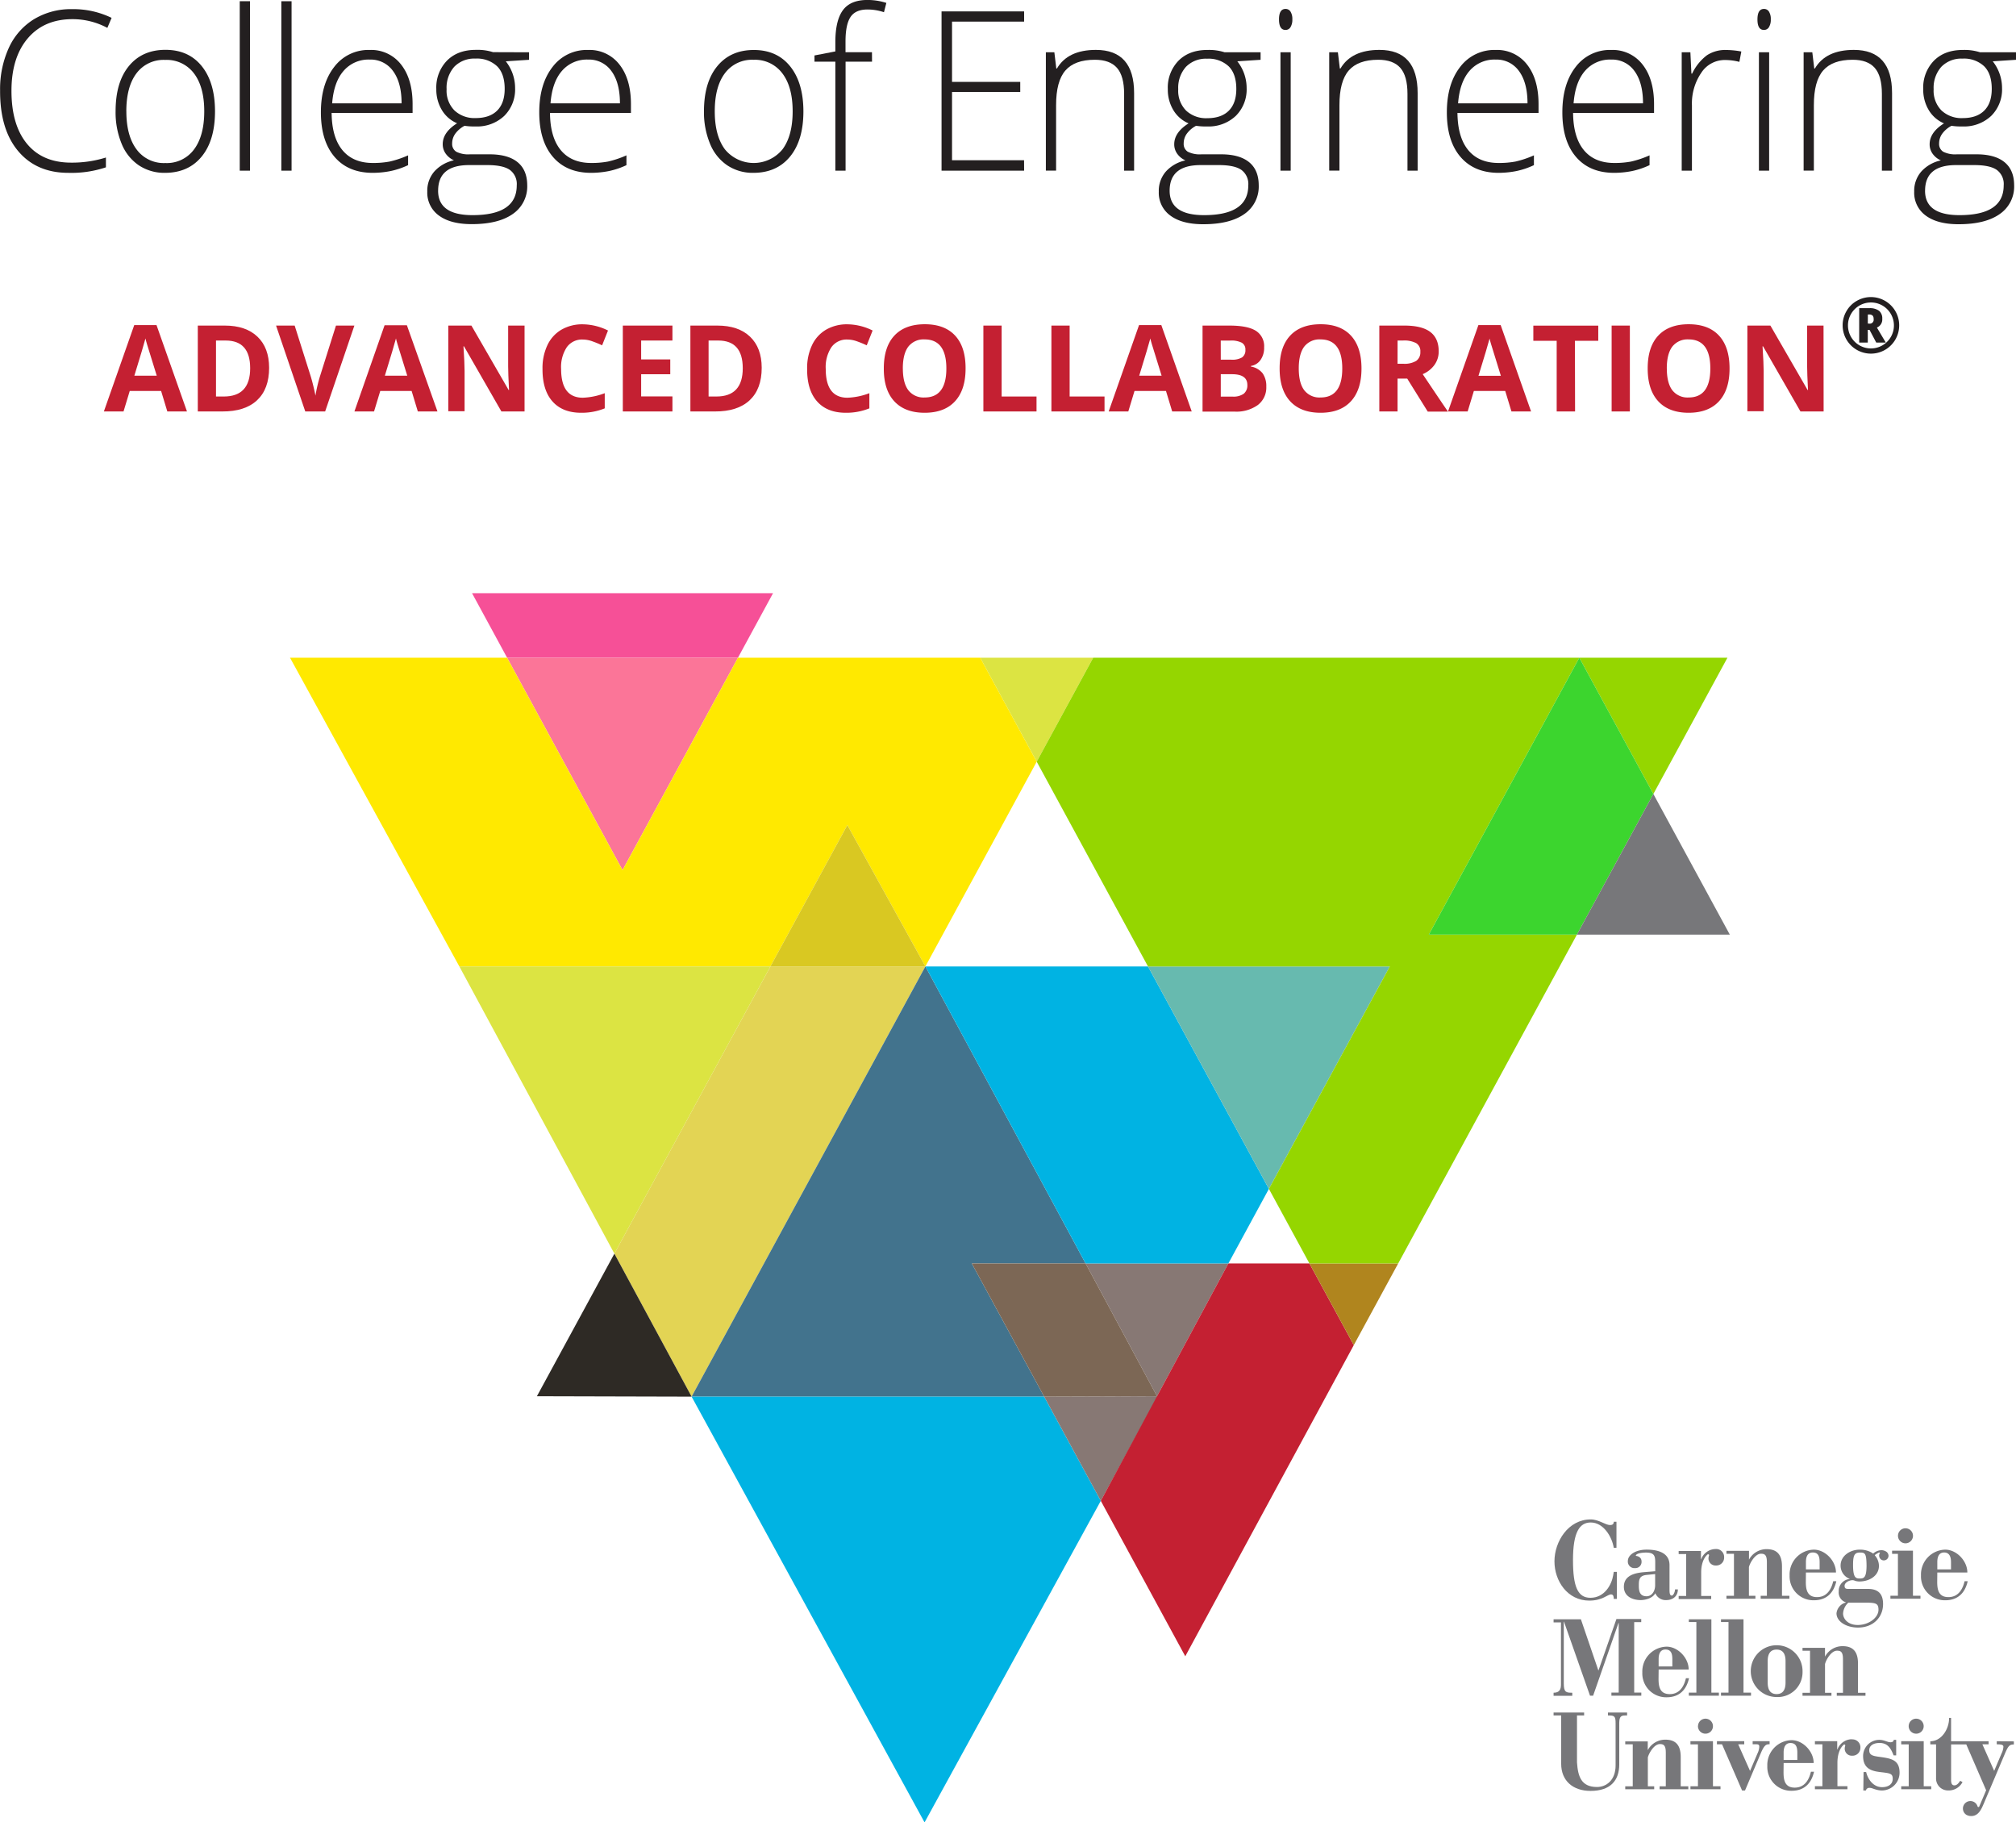 <svg id="Layer_1_copy" data-name="Layer 1 copy" xmlns="http://www.w3.org/2000/svg" viewBox="0 0 650.16 587.61"><defs><style>.cls-1{fill:#c42032;}.cls-2{fill:#f65097;}.cls-3{fill:#fb7598;}.cls-4{fill:#e3d454;}.cls-5{fill:#2e2a25;}.cls-6{fill:#42738d;}.cls-7{fill:#00b3e3;}.cls-8{fill:#877874;}.cls-9{fill:#67baaf;}.cls-10{fill:#b0851e;}.cls-11{fill:#dce442;}.cls-12{fill:#95d600;}.cls-13{fill:#3cd52e;}.cls-14{fill:#77777a;}.cls-15{fill:#ffe900;}.cls-16{fill:#d9c822;}.cls-17{fill:#7c6755;}.cls-18{fill:#231f20;}</style></defs><title>Advanced Collaboration Icon 2020</title><path class="cls-1" d="M87.93,200l-2-6.6H75.81l-2,6.6H67.47l9.79-27.84h7.19L94.27,200Zm-3.41-11.53q-2.79-9-3.14-10.15t-.5-1.86q-.63,2.43-3.58,12Z" transform="translate(-33.97 -67.33)"/><path class="cls-1" d="M120.76,185.91q0,6.85-3.9,10.49T105.61,200H97.76V172.31h8.7q6.79,0,10.54,3.58T120.76,185.91Zm-6.11.15q0-8.93-7.89-8.93h-3.13v18.05h2.52Q114.65,195.18,114.65,186.06Z" transform="translate(-33.97 -67.33)"/><path class="cls-1" d="M142.32,172.31h5.94L138.83,200h-6.41L123,172.31H129l5.22,16.5q.44,1.46.9,3.4t.58,2.7a48.6,48.6,0,0,1,1.42-6.11Z" transform="translate(-33.97 -67.33)"/><path class="cls-1" d="M168.72,200l-2-6.6H156.6l-2,6.6h-6.33L158,172.2h7.19L175.05,200Zm-3.41-11.53q-2.79-9-3.14-10.15t-.5-1.86q-.63,2.43-3.58,12Z" transform="translate(-33.97 -67.33)"/><path class="cls-1" d="M203.14,200h-7.47l-12.06-21h-.17q.36,5.56.36,7.93v13h-5.25V172.31H186l12,20.77h.13q-.28-5.4-.28-7.64V172.31h5.29Z" transform="translate(-33.97 -67.33)"/><path class="cls-1" d="M221.89,176.81a6,6,0,0,0-5.14,2.49,11.6,11.6,0,0,0-1.82,7q0,9.27,7,9.27a22,22,0,0,0,7.07-1.46V199a19.64,19.64,0,0,1-7.62,1.42q-6,0-9.25-3.67t-3.2-10.53a17.2,17.2,0,0,1,1.57-7.58,11.38,11.38,0,0,1,4.52-5,13.38,13.38,0,0,1,6.91-1.74,18.65,18.65,0,0,1,8.12,2l-1.9,4.78a31.37,31.37,0,0,0-3.13-1.29A9.33,9.33,0,0,0,221.89,176.81Z" transform="translate(-33.97 -67.33)"/><path class="cls-1" d="M250.83,200h-16V172.31h16v4.82H240.74v6.09h9.39V188h-9.39v7.15h10.09Z" transform="translate(-33.97 -67.33)"/><path class="cls-1" d="M279.62,185.91q0,6.85-3.9,10.49T264.47,200h-7.85V172.31h8.7q6.79,0,10.54,3.58T279.62,185.91Zm-6.11.15q0-8.93-7.89-8.93h-3.13v18.05H265Q273.51,195.18,273.51,186.06Z" transform="translate(-33.97 -67.33)"/><path class="cls-1" d="M307.23,176.81a6,6,0,0,0-5.14,2.49,11.6,11.6,0,0,0-1.82,7q0,9.27,7,9.27a22,22,0,0,0,7.07-1.46V199a19.64,19.64,0,0,1-7.62,1.42q-6,0-9.25-3.67t-3.2-10.53a17.2,17.2,0,0,1,1.57-7.58,11.38,11.38,0,0,1,4.52-5,13.38,13.38,0,0,1,6.91-1.74,18.65,18.65,0,0,1,8.12,2l-1.9,4.78a31.37,31.37,0,0,0-3.13-1.29A9.33,9.33,0,0,0,307.23,176.81Z" transform="translate(-33.97 -67.33)"/><path class="cls-1" d="M345.37,186.14q0,6.88-3.41,10.58t-9.79,3.7q-6.37,0-9.79-3.7T319,186.1q0-6.92,3.42-10.57t9.81-3.65q6.39,0,9.78,3.68T345.37,186.14Zm-20.23,0q0,4.65,1.76,7a6.17,6.17,0,0,0,5.27,2.35q7,0,7-9.35t-7-9.37a6.21,6.21,0,0,0-5.29,2.36Q325.13,181.49,325.13,186.14Z" transform="translate(-33.97 -67.33)"/><path class="cls-1" d="M351.11,200V172.31H357v22.87h11.25V200Z" transform="translate(-33.97 -67.33)"/><path class="cls-1" d="M373.05,200V172.31h5.88v22.87h11.25V200Z" transform="translate(-33.97 -67.33)"/><path class="cls-1" d="M412,200l-2-6.6H399.85l-2,6.6h-6.33l9.79-27.84h7.19L418.3,200Zm-3.41-11.53q-2.79-9-3.14-10.15t-.5-1.86q-.63,2.43-3.58,12Z" transform="translate(-33.97 -67.33)"/><path class="cls-1" d="M421.79,172.31h8.63q5.9,0,8.56,1.68a5.84,5.84,0,0,1,2.67,5.34,6.73,6.73,0,0,1-1.17,4.08,4.66,4.66,0,0,1-3.1,1.92v.19a6.11,6.11,0,0,1,3.8,2.2,7.16,7.16,0,0,1,1.17,4.29,7.06,7.06,0,0,1-2.74,5.92,11.85,11.85,0,0,1-7.44,2.12H421.79Zm5.88,11h3.41a6.24,6.24,0,0,0,3.46-.74,2.76,2.76,0,0,0,1.07-2.45,2.45,2.45,0,0,0-1.17-2.29,7.5,7.5,0,0,0-3.69-.69h-3.09Zm0,4.67v7.23h3.83a5.68,5.68,0,0,0,3.58-.93,3.43,3.43,0,0,0,1.16-2.84q0-3.45-4.93-3.45Z" transform="translate(-33.97 -67.33)"/><path class="cls-1" d="M473.05,186.14q0,6.88-3.41,10.58t-9.79,3.7q-6.37,0-9.79-3.7t-3.41-10.62q0-6.92,3.42-10.57t9.81-3.65q6.39,0,9.78,3.68T473.05,186.14Zm-20.23,0q0,4.65,1.76,7a6.17,6.17,0,0,0,5.27,2.35q7,0,7-9.35t-7-9.37a6.21,6.21,0,0,0-5.29,2.36Q452.82,181.49,452.82,186.14Z" transform="translate(-33.97 -67.33)"/><path class="cls-1" d="M484.68,189.4V200H478.8V172.31h8.08q5.65,0,8.36,2.06t2.71,6.25a7.36,7.36,0,0,1-1.35,4.35,8.92,8.92,0,0,1-3.81,3q6.26,9.35,8.15,12.08h-6.52l-6.62-10.64Zm0-4.78h1.9a7.26,7.26,0,0,0,4.12-.93,3.32,3.32,0,0,0,1.33-2.92,3,3,0,0,0-1.36-2.81,8.23,8.23,0,0,0-4.2-.83h-1.78Z" transform="translate(-33.97 -67.33)"/><path class="cls-1" d="M521.41,200l-2-6.6H509.29l-2,6.6h-6.33l9.79-27.84h7.19L527.74,200ZM518,188.51q-2.79-9-3.14-10.15t-.5-1.86q-.63,2.43-3.58,12Z" transform="translate(-33.97 -67.33)"/><path class="cls-1" d="M541.93,200H536V177.21h-7.53v-4.89h20.94v4.89h-7.53Z" transform="translate(-33.97 -67.33)"/><path class="cls-1" d="M553.72,200V172.31h5.88V200Z" transform="translate(-33.97 -67.33)"/><path class="cls-1" d="M591.75,186.14q0,6.88-3.41,10.58t-9.79,3.7q-6.37,0-9.79-3.7t-3.41-10.62q0-6.92,3.42-10.57t9.81-3.65q6.39,0,9.78,3.68T591.75,186.14Zm-20.23,0q0,4.65,1.76,7a6.17,6.17,0,0,0,5.27,2.35q7,0,7-9.35t-7-9.37a6.21,6.21,0,0,0-5.29,2.36Q571.51,181.49,571.51,186.14Z" transform="translate(-33.97 -67.33)"/><path class="cls-1" d="M622.09,200h-7.47l-12.06-21h-.17q.36,5.56.36,7.93v13h-5.25V172.31h7.42l12,20.77h.13q-.28-5.4-.28-7.64V172.31h5.29Z" transform="translate(-33.97 -67.33)"/><polygon class="cls-2" points="237.99 212.08 249.31 191.26 152.23 191.26 163.55 212.09 237.99 212.08"/><polygon class="cls-3" points="163.55 212.09 200.77 280.56 237.99 212.08 163.55 212.09"/><polygon class="cls-4" points="248.46 311.62 298.44 311.62 223.04 450.33 198.14 404.23 248.46 311.62"/><polygon class="cls-5" points="173.15 450.2 198.14 404.23 223.04 450.33 173.15 450.2"/><polygon class="cls-6" points="223.04 450.33 336.75 450.33 313.4 407.38 350.1 407.38 298.44 311.62 223.04 450.33"/><polygon class="cls-7" points="336.75 450.33 355.01 483.93 298.17 587.61 223.04 450.33 336.75 450.33"/><polygon class="cls-8" points="336.75 450.33 355.01 483.93 373.38 450.2 336.75 450.33"/><polygon class="cls-8" points="350.1 407.38 396.15 407.38 373.14 450.21 350.1 407.38"/><polygon class="cls-1" points="355.01 483.93 382.25 534.05 436.6 433.72 422.29 407.38 396.15 407.38 355.01 483.93"/><polygon class="cls-7" points="298.44 311.62 350.1 407.38 396.15 407.38 409.22 383.34 370.23 311.62 298.44 311.62"/><polygon class="cls-9" points="370.23 311.62 448.21 311.62 409.22 383.34 370.23 311.62"/><polygon class="cls-10" points="436.6 433.72 450.92 407.38 422.29 407.38 436.6 433.72"/><polygon class="cls-11" points="316.12 212.08 352.56 212.08 334.34 245.6 316.12 212.08"/><polygon class="cls-12" points="422.29 407.38 409.22 383.34 448.21 311.62 370.23 311.62 334.34 245.6 352.56 212.08 509.33 212.08 460.79 301.37 508.55 301.37 450.92 407.38 422.29 407.38"/><polygon class="cls-12" points="533.21 256.01 509.33 212.08 557.1 212.08 533.21 256.01"/><polygon class="cls-13" points="533.21 256.01 509.33 212.08 460.79 301.37 508.55 301.37 533.21 256.01"/><polygon class="cls-14" points="533.21 256.01 557.87 301.37 508.55 301.37 533.21 256.01"/><polygon class="cls-15" points="93.53 212.08 163.54 212.08 200.77 280.56 237.99 212.08 316.12 212.08 334.34 245.6 298.44 311.62 273.27 266.05 248.46 311.62 148.14 311.62 93.53 212.08"/><polygon class="cls-16" points="273.27 266.05 298.44 311.62 248.46 311.62 273.27 266.05"/><polygon class="cls-11" points="198.14 404.23 148.14 311.62 248.46 311.62 198.14 404.23"/><polygon class="cls-17" points="313.4 407.38 350.1 407.38 373.14 450.21 336.75 450.33 313.4 407.38"/><path class="cls-18" d="M57.36,73.51q-9.17,0-14.43,6.18T37.67,96.62q0,11,5,17.07t14.2,6.08a36.63,36.63,0,0,0,11.26-1.65v3.16A35,35,0,0,1,56,123.06q-10.26,0-16.16-7T34,96.55a32,32,0,0,1,2.82-13.8,21.08,21.08,0,0,1,8.1-9.22,23,23,0,0,1,12.28-3.25,28.21,28.21,0,0,1,12.76,2.81l-1.37,3.23A23.7,23.7,0,0,0,57.36,73.51Z" transform="translate(-33.97 -67.33)"/><path class="cls-18" d="M103.31,103.22q0,9.34-4.3,14.59t-11.86,5.25a14.78,14.78,0,0,1-8.4-2.42,15.31,15.31,0,0,1-5.57-7,26.47,26.47,0,0,1-1.93-10.47q0-9.34,4.3-14.56t11.8-5.21q7.47,0,11.71,5.29T103.31,103.22Zm-28.59,0q0,7.87,3.28,12.27a10.89,10.89,0,0,0,9.28,4.41,10.89,10.89,0,0,0,9.28-4.41q3.28-4.41,3.28-12.27T96.53,91a11,11,0,0,0-9.31-4.35A10.87,10.87,0,0,0,78,90.95Q74.71,95.29,74.71,103.22Z" transform="translate(-33.97 -67.33)"/><path class="cls-18" d="M114.59,122.36h-3.3V67.72h3.3Z" transform="translate(-33.97 -67.33)"/><path class="cls-18" d="M128,122.36h-3.3V67.72H128Z" transform="translate(-33.97 -67.33)"/><path class="cls-18" d="M154.19,123.06q-7.9,0-12.31-5.13t-4.42-14.36q0-9.13,4.27-14.63a13.8,13.8,0,0,1,11.5-5.5,12.15,12.15,0,0,1,10.1,4.71q3.7,4.71,3.7,12.78v2.81H140.92q.07,7.87,3.48,12t9.78,4.14a28.81,28.81,0,0,0,5.45-.46,31.82,31.82,0,0,0,5.95-2v3.16a25.53,25.53,0,0,1-5.67,1.91A29.91,29.91,0,0,1,154.19,123.06Zm-1-36.52a10.59,10.59,0,0,0-8.4,3.63q-3.17,3.63-3.7,10.48h22.39q0-6.64-2.73-10.38A8.85,8.85,0,0,0,153.22,86.54Z" transform="translate(-33.97 -67.33)"/><path class="cls-18" d="M204.59,84.19v2.42l-7.5.49a13.93,13.93,0,0,1,3,8.64,12,12,0,0,1-3.48,8.94,12.76,12.76,0,0,1-9.35,3.42,19.29,19.29,0,0,1-3.47-.21,8.73,8.73,0,0,0-3,2.56,5.36,5.36,0,0,0-1,3.13,2.94,2.94,0,0,0,1.32,2.67,8.57,8.57,0,0,0,4.42.84h6.33q5.9,0,9,2.51T204,127a10.74,10.74,0,0,1-4.65,9.32q-4.65,3.28-13.25,3.28-6.83,0-10.58-2.77a9.07,9.07,0,0,1-3.75-7.73,9.45,9.45,0,0,1,2.32-6.53,11.83,11.83,0,0,1,6.28-3.55,6.43,6.43,0,0,1-2.62-2.09,5.15,5.15,0,0,1-1-3.11q0-3.83,4.63-6.74a10.47,10.47,0,0,1-4.93-4.3,12.77,12.77,0,0,1-1.77-6.73,12.43,12.43,0,0,1,3.45-9.18q3.45-3.46,9.31-3.46a16.36,16.36,0,0,1,5.53.74Zm-29.33,44.64q0,7.87,11.1,7.87,14.26,0,14.26-9.59a5.63,5.63,0,0,0-2.23-5q-2.23-1.55-7.23-1.55h-5.93Q175.26,120.57,175.27,128.82ZM178,96.09a9.06,9.06,0,0,0,2.55,6.87,9.44,9.44,0,0,0,6.81,2.44q4.53,0,6.95-2.42t2.42-7q0-4.88-2.48-7.32a9.49,9.49,0,0,0-6.95-2.44,9,9,0,0,0-6.81,2.62A10.16,10.16,0,0,0,178,96.09Z" transform="translate(-33.97 -67.33)"/><path class="cls-18" d="M224.61,123.06q-7.9,0-12.31-5.13t-4.42-14.36q0-9.13,4.27-14.63a13.8,13.8,0,0,1,11.5-5.5,12.15,12.15,0,0,1,10.1,4.71q3.7,4.71,3.7,12.78v2.81H211.34q.07,7.87,3.48,12t9.78,4.14a28.81,28.81,0,0,0,5.45-.46,31.82,31.82,0,0,0,5.95-2v3.16a25.53,25.53,0,0,1-5.67,1.91A29.91,29.91,0,0,1,224.61,123.06Zm-1-36.52a10.59,10.59,0,0,0-8.4,3.63q-3.17,3.63-3.7,10.48h22.39q0-6.64-2.73-10.38A8.85,8.85,0,0,0,223.64,86.54Z" transform="translate(-33.97 -67.33)"/><path class="cls-18" d="M293.07,103.22q0,9.34-4.3,14.59t-11.86,5.25a14.78,14.78,0,0,1-8.4-2.42,15.31,15.31,0,0,1-5.57-7A26.47,26.47,0,0,1,261,103.22q0-9.34,4.3-14.56t11.8-5.21q7.47,0,11.71,5.29T293.07,103.22Zm-28.59,0q0,7.87,3.28,12.27a12,12,0,0,0,18.56,0q3.28-4.41,3.28-12.27T286.29,91A11,11,0,0,0,277,86.61a10.87,10.87,0,0,0-9.25,4.34Q264.48,95.29,264.48,103.22Z" transform="translate(-33.97 -67.33)"/><path class="cls-18" d="M315.2,87.21h-8.53v35.15h-3.3V87.21h-6.73v-2l6.73-1.3v-3q0-7,2.45-10.31t8-3.28a19.8,19.8,0,0,1,6,.95l-.77,3a16.87,16.87,0,0,0-5.3-.88q-3.87,0-5.48,2.41t-1.62,7.81v3.55h8.53Z" transform="translate(-33.97 -67.33)"/><path class="cls-18" d="M364.25,122.36H337.62V71h26.63v3.3H341V93.74H363V97H341v22h23.23Z" transform="translate(-33.97 -67.33)"/><path class="cls-18" d="M396.5,122.36V97.6q0-5.76-2.3-8.38t-7.13-2.62q-6.5,0-9.51,3.46t-3,11.22v21.07h-3.3V84.19H374l.63,5.23h.2q3.53-6,12.56-6,12.33,0,12.33,13.94v25Z" transform="translate(-33.97 -67.33)"/><path class="cls-18" d="M440.51,84.19v2.42l-7.5.49a13.93,13.93,0,0,1,3,8.64,12,12,0,0,1-3.48,8.94,12.76,12.76,0,0,1-9.35,3.42,19.29,19.29,0,0,1-3.47-.21,8.73,8.73,0,0,0-3,2.56,5.36,5.36,0,0,0-1,3.13,2.94,2.94,0,0,0,1.32,2.67,8.57,8.57,0,0,0,4.42.84h6.33q5.9,0,9,2.51t3.13,7.43a10.74,10.74,0,0,1-4.65,9.32q-4.65,3.28-13.25,3.28-6.83,0-10.58-2.77a9.07,9.07,0,0,1-3.75-7.73,9.45,9.45,0,0,1,2.32-6.53,11.83,11.83,0,0,1,6.28-3.55,6.43,6.43,0,0,1-2.62-2.09,5.15,5.15,0,0,1-1-3.11q0-3.83,4.63-6.74a10.47,10.47,0,0,1-4.93-4.3,12.77,12.77,0,0,1-1.77-6.73,12.43,12.43,0,0,1,3.45-9.18q3.45-3.46,9.31-3.46a16.36,16.36,0,0,1,5.53.74Zm-29.33,44.64q0,7.87,11.1,7.87,14.26,0,14.26-9.59a5.63,5.63,0,0,0-2.23-5q-2.23-1.55-7.23-1.55h-5.93Q411.18,120.57,411.18,128.82Zm2.77-32.73A9.06,9.06,0,0,0,416.5,103a9.44,9.44,0,0,0,6.81,2.44q4.53,0,6.95-2.42t2.42-7q0-4.88-2.48-7.32a9.49,9.49,0,0,0-6.95-2.44,9,9,0,0,0-6.81,2.62A10.16,10.16,0,0,0,413.95,96.09Z" transform="translate(-33.97 -67.33)"/><path class="cls-18" d="M446.45,73.58q0-3.37,2.1-3.37a1.84,1.84,0,0,1,1.62.88,4.49,4.49,0,0,1,.58,2.49,4.6,4.6,0,0,1-.58,2.49,1.82,1.82,0,0,1-1.62.91Q446.45,77,446.45,73.58Zm3.77,48.78h-3.3V84.19h3.3Z" transform="translate(-33.97 -67.33)"/><path class="cls-18" d="M487.88,122.36V97.6q0-5.76-2.3-8.38t-7.13-2.62q-6.5,0-9.51,3.46t-3,11.22v21.07h-3.3V84.19h2.8l.63,5.23h.2q3.53-6,12.56-6,12.33,0,12.33,13.94v25Z" transform="translate(-33.97 -67.33)"/><path class="cls-18" d="M517.3,123.06q-7.9,0-12.31-5.13t-4.41-14.36q0-9.13,4.27-14.63a13.8,13.8,0,0,1,11.5-5.5,12.15,12.15,0,0,1,10.1,4.71q3.7,4.71,3.7,12.78v2.81H504q.07,7.87,3.48,12t9.78,4.14a28.82,28.82,0,0,0,5.45-.46,31.84,31.84,0,0,0,5.95-2v3.16a25.54,25.54,0,0,1-5.67,1.91A29.91,29.91,0,0,1,517.3,123.06Zm-1-36.52a10.59,10.59,0,0,0-8.4,3.63q-3.17,3.63-3.7,10.48h22.39q0-6.64-2.73-10.38A8.85,8.85,0,0,0,516.33,86.54Z" transform="translate(-33.97 -67.33)"/><path class="cls-18" d="M554.55,123.06q-7.9,0-12.31-5.13t-4.41-14.36q0-9.13,4.27-14.63a13.8,13.8,0,0,1,11.5-5.5,12.15,12.15,0,0,1,10.1,4.71q3.7,4.71,3.7,12.78v2.81H541.29q.07,7.87,3.48,12t9.78,4.14a28.82,28.82,0,0,0,5.45-.46,31.84,31.84,0,0,0,5.95-2v3.16a25.54,25.54,0,0,1-5.67,1.91A29.91,29.91,0,0,1,554.55,123.06Zm-1-36.52a10.59,10.59,0,0,0-8.4,3.63q-3.17,3.63-3.7,10.48h22.39q0-6.64-2.73-10.38A8.85,8.85,0,0,0,553.59,86.54Z" transform="translate(-33.97 -67.33)"/><path class="cls-18" d="M590.62,83.45a27,27,0,0,1,4.93.49l-.63,3.34a18.39,18.39,0,0,0-4.7-.6,9,9,0,0,0-7.6,4.14,17.53,17.53,0,0,0-3,10.47v21.07h-3.3V84.19h2.8l.33,6.88h.23a16,16,0,0,1,4.77-5.92A10.74,10.74,0,0,1,590.62,83.45Z" transform="translate(-33.97 -67.33)"/><path class="cls-18" d="M600.75,73.58q0-3.37,2.1-3.37a1.84,1.84,0,0,1,1.62.88,4.49,4.49,0,0,1,.58,2.49,4.6,4.6,0,0,1-.58,2.49,1.82,1.82,0,0,1-1.62.91Q600.74,77,600.75,73.58Zm3.77,48.78h-3.3V84.19h3.3Z" transform="translate(-33.97 -67.33)"/><path class="cls-18" d="M640.88,122.36V97.6q0-5.76-2.3-8.38t-7.13-2.62q-6.5,0-9.51,3.46t-3,11.22v21.07h-3.3V84.19h2.8l.63,5.23h.2q3.53-6,12.56-6,12.33,0,12.33,13.94v25Z" transform="translate(-33.97 -67.33)"/><path class="cls-18" d="M684.13,84.19v2.42l-7.5.49a13.93,13.93,0,0,1,3,8.64,12,12,0,0,1-3.48,8.94,12.76,12.76,0,0,1-9.35,3.42,19.29,19.29,0,0,1-3.47-.21,8.73,8.73,0,0,0-3,2.56,5.35,5.35,0,0,0-1,3.13,2.94,2.94,0,0,0,1.32,2.67,8.58,8.58,0,0,0,4.42.84h6.33q5.9,0,9,2.51t3.13,7.43a10.74,10.74,0,0,1-4.65,9.32q-4.65,3.28-13.25,3.28-6.83,0-10.58-2.77a9.07,9.07,0,0,1-3.75-7.73,9.45,9.45,0,0,1,2.32-6.53,11.83,11.83,0,0,1,6.28-3.55,6.43,6.43,0,0,1-2.62-2.09,5.15,5.15,0,0,1-1-3.11q0-3.83,4.63-6.74a10.47,10.47,0,0,1-4.93-4.3,12.77,12.77,0,0,1-1.77-6.73,12.44,12.44,0,0,1,3.45-9.18q3.45-3.46,9.31-3.46a16.36,16.36,0,0,1,5.53.74Zm-29.33,44.64q0,7.87,11.1,7.87,14.26,0,14.26-9.59a5.63,5.63,0,0,0-2.23-5q-2.23-1.55-7.23-1.55h-5.93Q654.81,120.57,654.81,128.82Zm2.77-32.73a9.06,9.06,0,0,0,2.55,6.87,9.44,9.44,0,0,0,6.82,2.44q4.53,0,6.95-2.42t2.42-7q0-4.88-2.48-7.32a9.49,9.49,0,0,0-6.95-2.44,9,9,0,0,0-6.81,2.62A10.16,10.16,0,0,0,657.57,96.09Z" transform="translate(-33.97 -67.33)"/><path class="cls-18" d="M628.22,172.23a9,9,0,0,1,1.21-4.54,8.89,8.89,0,0,1,3.33-3.34,9.12,9.12,0,1,1-4.54,7.89Zm1.72,0a7.41,7.41,0,1,0,1-3.68A7.26,7.26,0,0,0,629.94,172.23ZM641,170.13a2.81,2.81,0,0,1-1.73,2.82l2.87,4.84h-3.08l-2.16-4.09h-.57v4.09h-2.77V166.7h3.2a5,5,0,0,1,3.22.85A3.16,3.16,0,0,1,641,170.13Zm-4.66,1.54h.38a1.26,1.26,0,0,0,1.49-1.49,1.51,1.51,0,0,0-.34-1.11,1.67,1.67,0,0,0-1.17-.33h-.35Z" transform="translate(-33.97 -67.33)"/><path class="cls-14" d="M549.46,606l5.81-16.63h8l0,1H561v22.72h2.29v1h-9.64v-1H556V590.65h-.07l-8.18,23.44h-1l-8.39-23.86h-.07v19.9c0,2.84.74,3,2.63,3h.11v1H535v-1c2,0,2.38-1.17,2.38-2.68v-20H535v-1h8.81Z" transform="translate(-33.97 -67.33)"/><path class="cls-14" d="M568.88,604.65v-2.36c0-2.35,1-3.09,2.21-3.09,1.69,0,2.21,1.16,2.21,3.09v2.36Zm0,1h9.69c0-3.79-3.55-7.44-7.23-7.37a8,8,0,0,0-7.72,8.32,7.69,7.69,0,0,0,7.83,8c4.32,0,6.46-2.67,7.23-6.14h-1c-.77,3.26-2.48,5.12-5.22,5.12-3.26,0-3.61-2.56-3.61-4.94Z" transform="translate(-33.97 -67.33)"/><polygon class="cls-14" points="544.65 522.12 544.65 523.01 547.08 523.01 547.08 545.77 544.65 545.77 544.65 546.76 554.34 546.76 554.34 545.77 551.92 545.77 551.92 522.12 544.65 522.12"/><polygon class="cls-14" points="555.02 522.12 555.02 523.01 557.44 523.01 557.44 545.77 555.02 545.77 555.02 546.76 564.7 546.76 564.7 545.77 562.28 545.77 562.28 522.12 555.02 522.12"/><path class="cls-14" d="M609.81,609.85c0,2.63-1.09,3.72-2.88,3.72s-2.88-1.09-2.88-3.72v-6.91c0-2.63,1.09-3.72,2.88-3.72s2.88,1.09,2.88,3.72Zm5.48-3.47a8.35,8.35,0,1,0-8.35,8.14,8,8,0,0,0,8.35-8.14" transform="translate(-33.97 -67.33)"/><path class="cls-14" d="M622.53,598.66v2.84a6.38,6.38,0,0,1,5.69-3.38c3.33,0,4.95,1.77,4.95,5.56v9.47h2.42v.95h-9.26v-.95h2V602.37c0-2.36-.65-2.79-1.92-2.79-1.91,0-3.57,3-3.87,4.31v9.26h2.07v.95h-9.33v-.95h2.42V599.6h-2.42v-.95Z" transform="translate(-33.97 -67.33)"/><polygon class="cls-14" points="616.93 500 616.93 514.53 619.35 514.53 619.35 515.49 609.66 515.49 609.66 514.53 612.08 514.53 612.08 501.02 610.2 501.02 610.2 500 616.93 500"/><path class="cls-14" d="M555.28,558h-.87c0,.75-.43,1.07-1.18,1.07-1.49,0-3.68-1.82-6.24-1.82-7.3,0-11.71,7.19-11.71,13.52s4.2,12.66,11.24,12.66c4.27,0,5.87-2,7-2,.75,0,.89.66.89,1.46h1v-8.72h-1l-.21,1.21c-.5,2.88-2.73,7.14-7.32,7.14-4.06,0-5.62-3.51-5.62-12.15,0-9.08,2.14-12.13,5.73-12.13,4.06,0,6.85,4.55,7.42,8.18h.87Z" transform="translate(-33.97 -67.33)"/><path class="cls-14" d="M567.75,578.65c-.07,1.86-1.12,3.38-2.77,3.38-2.39,0-2.49-2-2.49-3.55,0-1.86.21-3.09,2.49-3.33l2.77-.28Zm6.41,1.16c0,.91-.6,2-1,2-.63,0-.77-.67-.77-1.75v-8.07c0-4-3.76-5-7.37-5s-6.07,1.72-6.07,3.68a2.12,2.12,0,0,0,2.28,2.28,2,2,0,0,0,2.14-2.11c0-1.78-1.85-1.81-1.85-1.85,0-.8,2.06-1.05,3.26-1.05,2.63,0,3,1,3,3.07v2.95l-3.44.28c-3.2.25-6.67,1.09-6.67,4.74,0,3.05,2.74,4.28,5.44,4.28,1.37,0,3.79-.53,4.7-2.21a3.6,3.6,0,0,0,3.51,2.21c2.28,0,3.76-1.37,3.76-3.44Z" transform="translate(-33.97 -67.33)"/><path class="cls-14" d="M616.38,573.37V571c0-2.35,1-3.09,2.21-3.09,1.69,0,2.21,1.16,2.21,3.09v2.36Zm0,1h9.69c0-3.79-3.54-7.44-7.23-7.37a8,8,0,0,0-7.72,8.32,7.69,7.69,0,0,0,7.83,8c4.32,0,6.46-2.67,7.23-6.14h-1c-.77,3.26-2.48,5.12-5.22,5.12-3.26,0-3.61-2.56-3.61-4.94Z" transform="translate(-33.97 -67.33)"/><path class="cls-14" d="M658.75,573.37V571c0-2.35,1-3.09,2.21-3.09s2.21.73,2.21,3.09v2.36Zm0,1h9.69c0-3.79-3.54-7.44-7.23-7.37a8,8,0,0,0-7.72,8.32,7.69,7.69,0,0,0,7.83,8c4.32,0,6.46-2.67,7.23-6.14h-1c-.77,3.26-2.48,5.12-5.22,5.12-3.26,0-3.61-2.56-3.61-4.94Z" transform="translate(-33.97 -67.33)"/><path class="cls-14" d="M608.66,581.87V572.4c0-3.79-1.61-5.56-4.95-5.56a6.38,6.38,0,0,0-5.69,3.39v-2.84h-7.27v.94h2.42v13.55h-2.42v.95h9.34v-.95H598v-9.26c.3-1.3,2-4.31,3.87-4.31,1.28,0,1.92.44,1.92,2.8v10.77h-2v.95h9.26v-.95Z" transform="translate(-33.97 -67.33)"/><path class="cls-14" d="M646.07,562.53a2.42,2.42,0,1,0,2.42-2.42,2.41,2.41,0,0,0-2.42,2.42" transform="translate(-33.97 -67.33)"/><path class="cls-14" d="M587.23,566.8a5,5,0,0,0-4.63,3.3h-.07v-2.67h-7.19v1h2.42v13.5h-2.42v1h10.49v-1h-3.23v-7.56c0-2.26.59-4.57,2.08-5.84a.29.29,0,0,1,.3,0,.29.29,0,0,1,.16.3h0a3.39,3.39,0,0,0-.19,1,2.27,2.27,0,0,0,2.39,2.28A2.53,2.53,0,0,0,590,569.5a2.56,2.56,0,0,0-2.77-2.7" transform="translate(-33.97 -67.33)"/><path class="cls-14" d="M640,567.94c.07,0,.16-.06.21,0a.15.15,0,0,1,0,.19h0a1.51,1.51,0,0,0-.13,1.29,1.49,1.49,0,0,0,1.06,1,1.52,1.52,0,0,0,1.88-1.47,1.64,1.64,0,0,0-.83-1.37,2.86,2.86,0,0,0-1.55-.41,4.16,4.16,0,0,0-2.58,1.1h0a4.91,4.91,0,0,0-.5-.33,7.55,7.55,0,0,0-3.89-.94c-2.95,0-6.11,1.93-6.11,5.12a4.55,4.55,0,0,0,2.91,4.28v.07a3.84,3.84,0,0,0-3.51,4,3.33,3.33,0,0,0,2.28,3.51v.07a4.05,4.05,0,0,0-3,3.47c0,2.6,3.05,4.6,6.95,4.6,4.88,0,8.07-3.3,8.07-7.58,0-3.4-1.69-4.95-5.12-4.88h-5.83c-.88,0-1.46,0-1.46-1s1.35-1.82,2.68-1.82a2.71,2.71,0,0,1,.71.21,4.5,4.5,0,0,0,1.44.21c3,0,6.25-1.72,6.25-5.05a5.21,5.21,0,0,0-1.28-3.32.12.12,0,0,1,0-.18,7.31,7.31,0,0,1,.91-.6,2.05,2.05,0,0,1,.42-.19Zm-4.66,16.15c3.51,0,4.44.15,4.44,2.29,0,2.56-3.14,4.91-6.68,4.91-3.16,0-4.67-1.93-4.74-3.62a5.07,5.07,0,0,1,1.71-3.58Zm.59-12c0,4.08-.95,4.21-2.21,4.21s-2.14-.27-2.14-4.32c0-2.84.32-4.05,2.14-4.05,1.65,0,2.17.11,2.21,4.15Z" transform="translate(-33.97 -67.33)"/><polygon class="cls-14" points="620.4 561.43 620.4 575.96 622.82 575.96 622.82 576.92 613.14 576.92 613.14 575.96 615.56 575.96 615.56 562.45 613.14 562.45 613.14 561.43 620.4 561.43"/><path class="cls-14" d="M609.19,634.8v-2.36c0-2.35,1-3.09,2.21-3.09,1.69,0,2.21,1.16,2.21,3.09v2.36Zm0,1h9.69c0-3.79-3.54-7.44-7.23-7.37a8,8,0,0,0-7.72,8.32,7.69,7.69,0,0,0,7.83,8c4.32,0,6.46-2.67,7.23-6.14h-1c-.77,3.26-2.48,5.12-5.22,5.12-3.26,0-3.61-2.56-3.61-4.94Z" transform="translate(-33.97 -67.33)"/><path class="cls-14" d="M535,620.46h2.45v15.59c0,5.44,3.76,8.74,9.47,8.74,6.46,0,9.26-3.4,9.26-8.56V622.9c0-2,.56-2.44,1.82-2.44h.71v-.94h-6.17v.94H553c1.79,0,2,.54,2,2.58v13.54c0,4.77-3,6.95-6,6.95-5.12,0-6.14-3.44-6.45-7.93V620.46h2.3v-.94H535Z" transform="translate(-33.97 -67.33)"/><path class="cls-14" d="M595.79,644.65h.95l5.2-12.28c1-2.29,1.61-2.58,2.42-2.62h.31v-1H599.2v1h.66c1,0,1.48-.07,1.48.85a5.71,5.71,0,0,1-.59,2.13l-2.39,5.62-3.82-8.59h1.95v-1h-8.81v1h1.65Z" transform="translate(-33.97 -67.33)"/><path class="cls-14" d="M634.89,644.65h.83a1.12,1.12,0,0,1,1.24-.84c.91,0,2,.84,4,.84a5.73,5.73,0,0,0,5.62-5.75c0-4.28-2.95-4.6-6.7-5.12-2-.28-3.08-.56-3.08-2.11s1.44-2.34,3.33-2.34c2.63,0,3.65,1.74,4.53,4h.83v-5h-.79c0,.42-.36.77-1,.77-1.12,0-2-.77-3.65-.77a5.22,5.22,0,0,0-5.23,5.23c0,4.53,3.44,4.92,6.11,5.23s3.44.48,3.44,2.09c0,1.86-1.54,2.7-3.44,2.7-2.67,0-4.5-2.3-5.13-4.87h-.83Z" transform="translate(-33.97 -67.33)"/><polygon class="cls-14" points="552.43 561.43 552.43 575.96 554.86 575.96 554.86 576.92 545.17 576.92 545.17 575.96 547.59 575.96 547.59 562.45 545.17 562.45 545.17 561.43 552.43 561.43"/><path class="cls-14" d="M581.56,623.92A2.42,2.42,0,1,0,584,621.5a2.41,2.41,0,0,0-2.42,2.42" transform="translate(-33.97 -67.33)"/><path class="cls-14" d="M649.52,623.92a2.42,2.42,0,1,0,2.42-2.42,2.41,2.41,0,0,0-2.42,2.42" transform="translate(-33.97 -67.33)"/><path class="cls-14" d="M576,643.3v-9.47c0-3.79-1.61-5.56-4.95-5.56a6.37,6.37,0,0,0-5.68,3.39h0v-2.84h-7.26v.95h2.42V643.3h-2.42v.95h9.34v-.95H565.4V634c.3-1.3,2-4.31,3.87-4.31,1.27,0,1.92.44,1.92,2.79V643.3h-2v.95h9.26v-.95Z" transform="translate(-33.97 -67.33)"/><path class="cls-14" d="M677.92,628.77v1c1.5,0,2.15.14,2.15.81a5.64,5.64,0,0,1-.6,2.13l-2.38,5.62-3.8-8.56h2v-1h-12.1v-7.53h-.63c0,3.72-2.53,7.54-6.07,7.54v1h1.86v10.86a3.84,3.84,0,0,0,3.86,4,5,5,0,0,0,4.67-2.7l-.75-.41c-.42.63-1,1.47-1.86,1.47-.7,0-1.07-.5-1.07-1.65V629.79h4.89l6.41,14.79-2.22,5.23h0a.29.29,0,0,1-.54,0h0a2.41,2.41,0,1,0-3.41,2.81h0l.08,0,.14.07a2.46,2.46,0,0,0,.88.19c2,.17,3.08-1.33,3.8-2.86.16-.35.31-.7.45-1,.31-.74.85-2,1.48-3.51l.61-1.43h0l4.94-11.67c1-2.29,1.46-2.59,2.73-2.59h0v-1Z" transform="translate(-33.97 -67.33)"/><path class="cls-14" d="M631.17,628.13a5,5,0,0,0-4.63,3.3h-.07v-2.67h-7.19v1h2.42v13.5h-2.42v1h10.49v-1h-3.23v-7.56c0-2.26.59-4.56,2.07-5.84a.3.3,0,0,1,.3,0,.29.29,0,0,1,.16.3h0a3.47,3.47,0,0,0-.18,1,2.27,2.27,0,0,0,2.39,2.28,2.54,2.54,0,0,0,2.67-2.56,2.56,2.56,0,0,0-2.77-2.7" transform="translate(-33.97 -67.33)"/></svg>